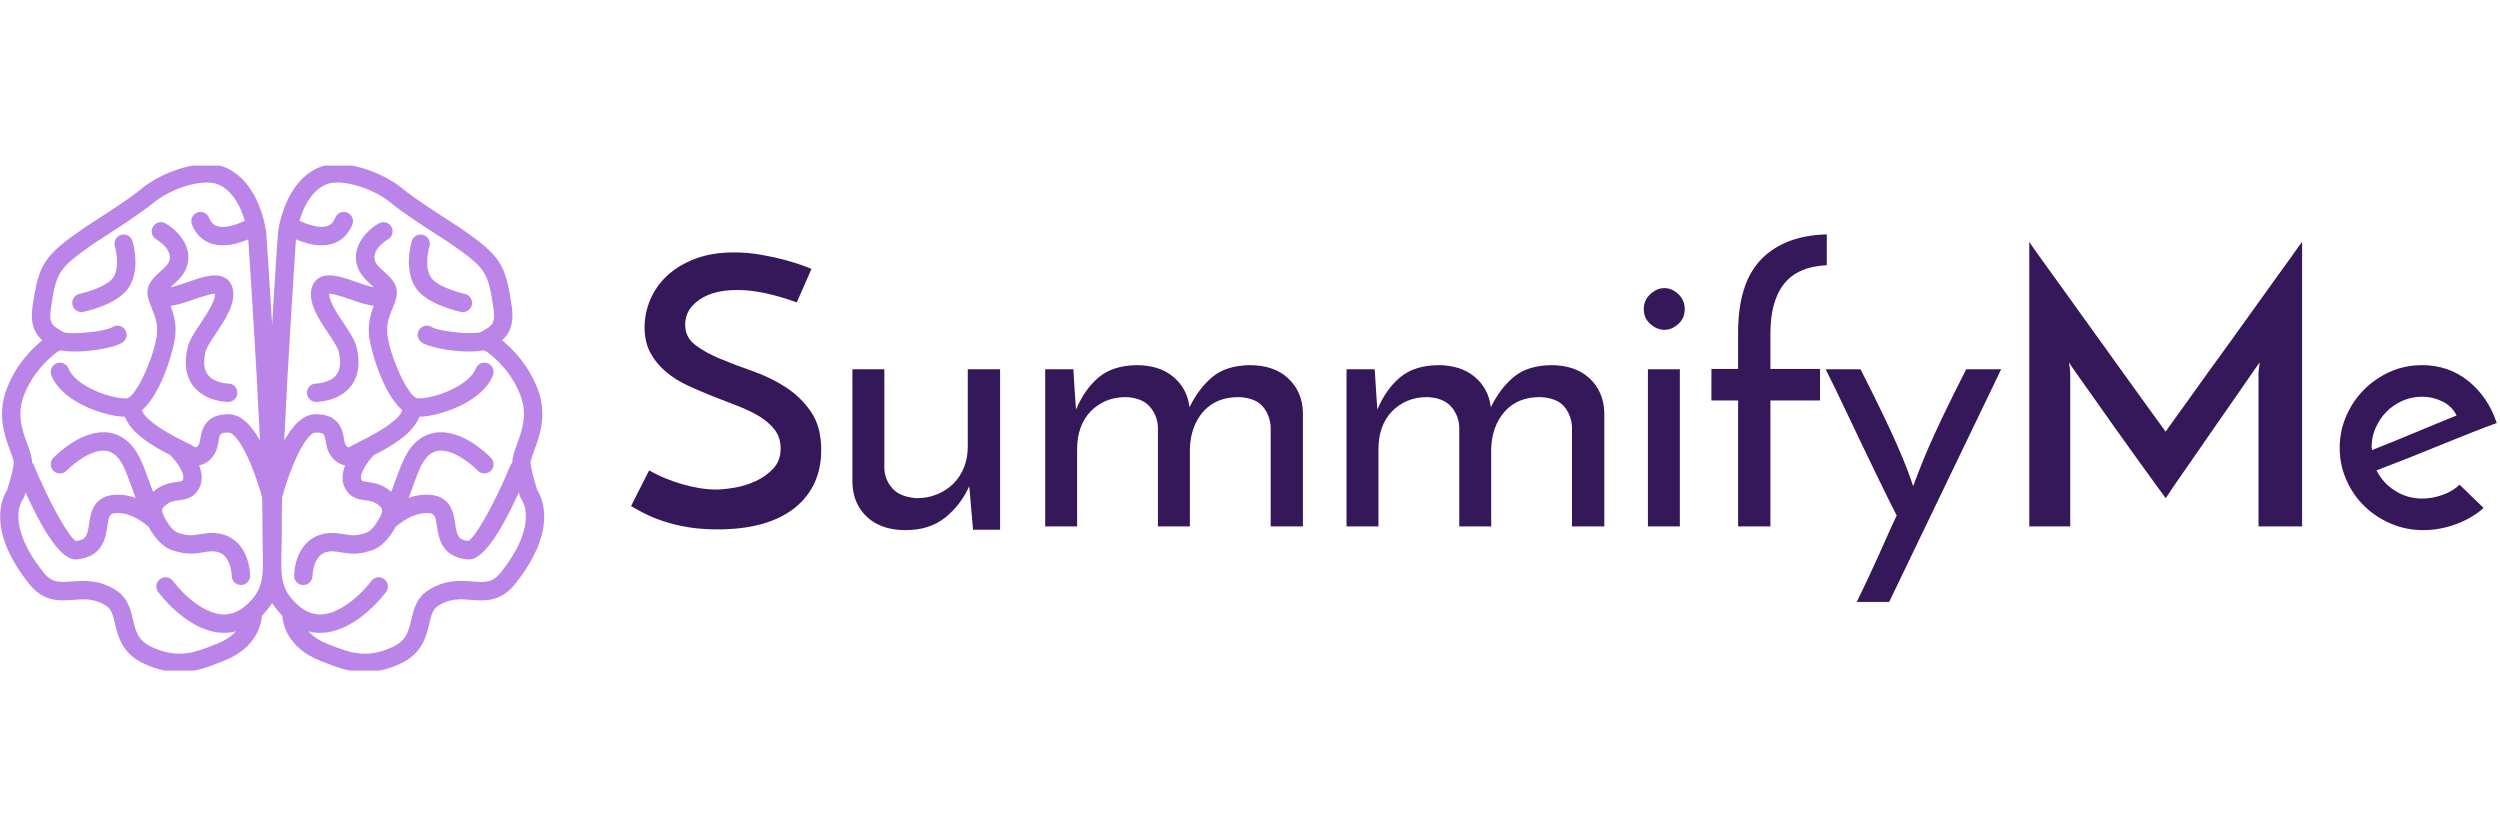 <svg xmlns="http://www.w3.org/2000/svg" version="1.1" xmlns:xlink="http://www.w3.org/1999/xlink" xmlns:svgjs="http://svgjs.dev/svgjs" width="90" height="30" viewBox="0 0 2000 404"><g transform="matrix(1,0,0,1,-1.212,1.173)"><svg viewBox="0 0 396 80" data-background-color="#ffffff" preserveAspectRatio="xMidYMid meet" height="404" width="2000" xmlns="http://www.w3.org/2000/svg" xmlns:xlink="http://www.w3.org/1999/xlink"><g id="tight-bounds" transform="matrix(1,0,0,1,0.24,-0.232)"><svg viewBox="0 0 395.52 80.465" height="80.465" width="395.52"><g><svg viewBox="0 0 529.248 107.67" height="80.465" width="395.52"><g transform="matrix(1,0,0,1,133.728,14.881)"><svg viewBox="0 0 395.52 77.909" height="77.909" width="395.52"><g id="textblocktransform"><svg viewBox="0 0 395.52 77.909" height="77.909" width="395.52" id="textblock"><g><svg viewBox="0 0 395.52 77.909" height="77.909" width="395.52"><g transform="matrix(1,0,0,1,0,0)"><svg width="395.52" viewBox="1.2 -38.85 248.23 48.9" height="77.909" data-palette-color="#35185a"><path d="M25.2-34.25L25.2-34.25 23.25-29.8Q21.2-30.55 19.18-31 17.15-31.45 15.3-31.45L15.3-31.45Q12.15-31.45 10.28-30.15 8.4-28.85 8.4-26.85L8.4-26.85Q8.4-25.15 9.75-24.13 11.1-23.1 13.1-22.28 15.1-21.45 17.45-20.63 19.8-19.8 21.8-18.5 23.8-17.2 25.15-15.23 26.5-13.25 26.5-10.15L26.5-10.15Q26.5-7.75 25.63-5.83 24.75-3.9 23.03-2.5 21.3-1.1 18.73-0.35 16.15 0.4 12.7 0.4L12.7 0.4Q10.5 0.4 8.72 0.1 6.95-0.2 5.53-0.68 4.1-1.15 3.03-1.7 1.95-2.25 1.2-2.7L1.2-2.7 3.6-7.45Q5.6-6.3 8.05-5.6 10.5-4.9 12.5-4.9L12.5-4.9Q13.5-4.9 14.98-5.15 16.45-5.4 17.8-6.03 19.15-6.65 20.13-7.7 21.1-8.75 21.1-10.35L21.1-10.35Q21.1-11.8 20.33-12.83 19.55-13.85 18.28-14.63 17-15.4 15.38-16.03 13.75-16.65 12.05-17.32 10.35-18 8.72-18.75 7.1-19.5 5.83-20.58 4.55-21.65 3.78-23.08 3-24.5 3-26.5L3-26.5Q3-28.35 3.75-30.15 4.5-31.95 6-33.35 7.5-34.75 9.73-35.6 11.95-36.45 14.9-36.45L14.9-36.45Q16.7-36.45 18.43-36.15 20.15-35.85 21.55-35.48 22.95-35.1 23.93-34.75 24.9-34.4 25.2-34.25ZM50.3-20.9L50.3 0.45 46.7 0.45 46.2-5.35Q45.05-2.8 42.97-1.15 40.9 0.5 37.7 0.5L37.7 0.5Q34.5 0.5 32.62-1.23 30.75-2.95 30.65-5.75L30.65-5.75 30.65-20.9 34.9-20.9 34.9-7.65Q35-6.1 36.02-5 37.05-3.9 39.2-3.75L39.2-3.75Q40.7-3.75 41.95-4.28 43.2-4.8 44.1-5.7 45-6.6 45.5-7.85 46-9.1 46-10.6L46-10.6 46-20.9 50.3-20.9ZM56.3 0L56.3-20.9 60.05-20.9Q60.15-19.35 60.22-18.07 60.3-16.8 60.4-15.55L60.4-15.55Q61.55-18.25 63.42-19.83 65.3-21.4 68.45-21.45L68.45-21.45Q71.5-21.45 73.34-19.9 75.2-18.35 75.5-15.85L75.5-15.85Q76.75-18.4 78.57-19.9 80.4-21.4 83.5-21.45L83.5-21.45Q86.75-21.45 88.62-19.7 90.5-17.95 90.59-15.2L90.59-15.2 90.59 0 86.3 0 86.3-13.25Q86.19-14.85 85.22-15.98 84.25-17.1 82.05-17.2L82.05-17.2Q79.05-17.2 77.34-15.28 75.65-13.35 75.55-10.35L75.55-10.35 75.55 0 71.3 0 71.3-13.25Q71.2-14.85 70.17-15.98 69.15-17.1 67.05-17.2L67.05-17.2Q65.55-17.2 64.34-16.68 63.15-16.15 62.3-15.25 61.45-14.35 61-13.1 60.55-11.85 60.55-10.35L60.55-10.35 60.55 0 56.3 0ZM96.39 0L96.39-20.9 100.14-20.9Q100.24-19.35 100.32-18.07 100.39-16.8 100.49-15.55L100.49-15.55Q101.64-18.25 103.52-19.83 105.39-21.4 108.54-21.45L108.54-21.45Q111.59-21.45 113.44-19.9 115.29-18.35 115.59-15.85L115.59-15.85Q116.84-18.4 118.67-19.9 120.49-21.4 123.59-21.45L123.59-21.45Q126.84-21.45 128.72-19.7 130.59-17.95 130.69-15.2L130.69-15.2 130.69 0 126.39 0 126.39-13.25Q126.29-14.85 125.32-15.98 124.34-17.1 122.14-17.2L122.14-17.2Q119.14-17.2 117.44-15.28 115.74-13.35 115.64-10.35L115.64-10.35 115.64 0 111.39 0 111.39-13.25Q111.29-14.85 110.27-15.98 109.24-17.1 107.14-17.2L107.14-17.2Q105.64-17.2 104.44-16.68 103.24-16.15 102.39-15.25 101.54-14.35 101.09-13.1 100.64-11.85 100.64-10.35L100.64-10.35 100.64 0 96.39 0ZM135.94-28.9L135.94-28.9Q135.94-30.1 136.81-30.9 137.69-31.7 138.69-31.7L138.69-31.7Q139.69-31.7 140.54-30.9 141.39-30.1 141.39-28.9L141.39-28.9Q141.39-27.7 140.54-26.93 139.69-26.15 138.69-26.15L138.69-26.15Q137.69-26.15 136.81-26.93 135.94-27.7 135.94-28.9ZM140.74-20.9L140.74 0 136.49 0 136.49-20.9 140.74-20.9ZM148.49-16.75L144.94-16.75 144.94-20.95 148.49-20.95 148.49-25.8Q148.49-32.35 151.56-35.52 154.64-38.7 160.29-38.85L160.29-38.85 160.29-34.75Q156.39-34.55 154.59-32.25 152.79-29.95 152.79-25.7L152.79-25.7 152.79-20.95 159.39-20.95 159.39-16.75 152.79-16.75 152.79 0 148.49 0 148.49-16.75ZM183.49-20.9L168.59 10.05 164.28 10.05Q164.99 8.6 165.61 7.28 166.24 5.95 166.86 4.58 167.49 3.2 168.14 1.73 168.78 0.25 169.59-1.45L169.59-1.45Q168.44-3.7 167.24-6.18 166.03-8.65 164.84-11.15 163.64-13.65 162.46-16.15 161.28-18.65 160.14-20.9L160.14-20.9 164.78-20.9Q166.59-17.35 167.76-14.9 168.94-12.45 169.71-10.68 170.49-8.9 170.96-7.65 171.44-6.4 171.78-5.35L171.78-5.35Q172.19-6.4 172.66-7.65 173.14-8.9 173.91-10.68 174.69-12.45 175.86-14.9 177.03-17.35 178.84-20.9L178.84-20.9 183.49-20.9ZM187.23 0L187.23-37.85Q187.68-37.15 189.11-35.18 190.53-33.2 192.41-30.6 194.28-28 196.38-25.08 198.48-22.15 200.33-19.58 202.18-17 203.56-15.1 204.93-13.2 205.38-12.6L205.38-12.6Q205.53-12.85 206.33-13.95 207.13-15.05 208.31-16.7 209.48-18.35 210.98-20.43 212.48-22.5 214.06-24.68 215.63-26.85 217.16-29 218.68-31.15 219.98-32.93 221.28-34.7 222.21-36.02 223.13-37.35 223.53-37.85L223.53-37.85 223.53 0 217.73 0 217.73-20.3Q217.73-20.7 217.81-21.15 217.88-21.6 217.88-21.8L217.88-21.8Q217.43-21.2 216.46-19.78 215.48-18.35 214.21-16.53 212.93-14.7 211.53-12.68 210.13-10.65 208.88-8.85 207.63-7.05 206.68-5.68 205.73-4.3 205.38-3.75L205.38-3.75Q205.03-4.2 204.01-5.63 202.98-7.05 201.61-8.95 200.23-10.85 198.71-13 197.18-15.15 195.88-17 194.58-18.85 193.63-20.18 192.68-21.5 192.53-21.8L192.53-21.8Q192.53-21.6 192.61-21.15 192.68-20.7 192.68-20.3L192.68-20.3 192.68 0 187.23 0ZM244.48-5.55L247.68-2.45Q246.18-1.1 244.03-0.3 241.88 0.5 239.63 0.5L239.63 0.5Q237.33 0.5 235.31-0.38 233.28-1.25 231.78-2.73 230.28-4.2 229.41-6.2 228.53-8.2 228.53-10.45L228.53-10.45Q228.53-12.7 229.41-14.7 230.28-16.7 231.78-18.2 233.28-19.7 235.26-20.58 237.23-21.45 239.48-21.45L239.48-21.45Q243.03-21.45 245.66-19.33 248.28-17.2 249.43-13.75L249.43-13.75Q247.88-13.2 245.88-12.4 243.88-11.6 241.73-10.73 239.58-9.85 237.43-9 235.28-8.15 233.43-7.45L233.43-7.45Q234.28-5.75 235.91-4.73 237.53-3.7 239.53-3.7L239.53-3.7Q240.88-3.7 242.26-4.2 243.63-4.7 244.48-5.55L244.48-5.55ZM244.08-14.75L244.08-14.75Q243.48-16 242.18-16.63 240.88-17.25 239.53-17.25L239.53-17.25Q238.08-17.25 236.86-16.7 235.63-16.15 234.73-15.23 233.83-14.3 233.31-13.1 232.78-11.9 232.78-10.65L232.78-10.65Q232.78-10.4 232.81-10.3 232.83-10.2 232.83-10.15L232.83-10.15Q234.13-10.65 235.66-11.28 237.18-11.9 238.68-12.53 240.18-13.15 241.58-13.73 242.98-14.3 244.08-14.75Z" opacity="1" transform="matrix(1,0,0,1,0,0)" fill="#35185a" class="wordmark-text-0" data-fill-palette-color="primary" id="text-0"></path></svg></g></svg></g></svg></g></svg></g><g><svg viewBox="0 0 115.335 107.67" height="107.67" width="115.335"><g><svg xmlns="http://www.w3.org/2000/svg" xmlns:xlink="http://www.w3.org/1999/xlink" version="1.1" x="0" y="0" viewBox="2.002 4.526 95.843 89.474" enable-background="new 0 0 100 100" xml:space="preserve" height="107.67" width="115.335" class="icon-icon-0" data-fill-palette-color="accent" id="icon-0"><g fill="#bb84e8" data-fill-palette-color="accent"><path fill="#bb84e8" d="M25.306 18.053c-0.267-0.854-1.171-1.329-2.024-1.063-0.854 0.264-1.332 1.17-1.07 2.024 0.343 1.122 0.904 4.365-0.613 5.874-1.351 1.343-4.513 2.253-5.617 2.49-0.874 0.188-1.432 1.049-1.245 1.923 0.164 0.76 0.835 1.282 1.583 1.282 0.111 0 0.226-0.012 0.339-0.036 0.501-0.107 4.958-1.108 7.226-3.361C27.109 23.979 25.382 18.293 25.306 18.053z" data-fill-palette-color="accent"></path><path fill="#bb84e8" d="M96.641 61.979c-0.334-0.972-1.04-3.256-1.198-4.824-0.035-0.365 0.337-1.364 0.637-2.169 0.934-2.508 2.347-6.296 0.617-10.848-1.606-4.231-4.371-7.044-6.285-8.598 1.156-0.986 2.19-2.644 1.721-5.909-1.081-7.532-1.999-8.948-8.932-13.769-0.311-0.216-1.001-0.663-1.899-1.242-2.46-1.588-6.576-4.246-8.341-5.727C69.229 5.761 62.27 3.42 58.247 5.071c-6.22 2.549-7.259 11.16-7.301 11.525-0.002 0.012 0.002 0.024 0 0.037-0.002 0.011-0.005 0.021-0.006 0.033-0.045 0.658-0.507 7.464-1.028 16.09-0.521-8.625-0.983-15.432-1.027-16.09-0.001-0.011-0.005-0.021-0.005-0.033-0.001-0.013 0-0.025-0.001-0.037-0.042-0.366-1.08-8.977-7.296-11.524-4.023-1.649-10.98 0.689-14.708 3.822-1.764 1.481-5.877 4.138-8.335 5.726-0.898 0.581-1.59 1.028-1.899 1.243-6.93 4.821-7.848 6.236-8.93 13.769-0.469 3.265 0.564 4.922 1.721 5.909-1.914 1.553-4.676 4.367-6.282 8.598-1.728 4.552-0.317 8.34 0.618 10.848 0.299 0.805 0.671 1.804 0.635 2.169-0.172 1.726-0.964 4.137-1.198 4.827-0.842 1.312-3.64 7.041 3.945 16.521 2.53 3.162 5.303 2.953 7.751 2.768 1.904-0.146 3.703-0.281 5.769 1.037 0.933 0.596 1.197 1.555 1.582 3.196 0.519 2.213 1.229 5.245 5.141 7.038C29.701 93.603 31.725 94 33.565 94c2.869 0 5.293-0.969 7.669-1.917l0.257-0.104c5.744-2.289 6.531-6.498 6.631-7.937 0.742-0.74 1.332-1.475 1.79-2.219 0.458 0.744 1.049 1.479 1.792 2.219 0.099 1.438 0.886 5.649 6.633 7.937l0.257 0.104C60.971 93.033 63.396 94 66.267 94c1.841 0 3.865-0.399 6.178-1.457 3.911-1.793 4.623-4.825 5.143-7.038 0.385-1.642 0.646-2.601 1.582-3.196 2.067-1.318 3.867-1.183 5.772-1.037 2.447 0.187 5.222 0.396 7.754-2.767C100.289 69.018 97.48 63.287 96.641 61.979zM59.477 8.07c2.528-1.038 8.177 0.6 11.399 3.307 1.921 1.612 6.146 4.338 8.667 5.967 0.854 0.552 1.512 0.974 1.807 1.18 6.202 4.313 6.627 4.962 7.576 11.569 0.359 2.5-0.416 2.945-1.585 3.618-0.251 0.143-0.49 0.283-0.643 0.391-1.129 0.487-7.287-0.025-8.667-0.887-0.759-0.475-1.759-0.242-2.233 0.515-0.475 0.759-0.243 1.759 0.516 2.232 1.351 0.844 5.216 1.562 8.318 1.562 0.912 0 1.754-0.065 2.45-0.205 0.163 0.071 0.331 0.125 0.506 0.141 1.466 1.047 4.474 3.602 6.08 7.831 1.296 3.41 0.23 6.268-0.625 8.565-0.444 1.191-0.812 2.235-0.818 3.231-0.141 0.143-0.257 0.312-0.339 0.508-2.711 6.53-6.048 12.522-7.396 13.314-1.81-0.21-2.02-0.979-2.33-3.052-0.286-1.915-0.768-5.119-5.064-5.119-1.118 0-2.176 0.229-3.136 0.574 0.236-0.631 0.468-1.26 0.695-1.879 0.479-1.315 0.935-2.556 1.343-3.436 0.829-1.785 1.839-2.755 3.091-2.964 2.609-0.446 5.965 2.36 7.045 3.478 0.619 0.646 1.643 0.668 2.29 0.048 0.646-0.618 0.667-1.645 0.049-2.291-0.515-0.536-5.169-5.217-9.912-4.433-2.354 0.393-4.205 2.006-5.502 4.798-0.467 1.002-0.942 2.307-1.446 3.686-0.22 0.597-0.458 1.25-0.714 1.923-1.593-1.382-3.123-1.591-4.17-1.727-0.438-0.055-0.854-0.109-0.956-0.219-0.816-0.887 0.904-3.321 2.081-4.528 2.938-1.485 6.89-3.753 7.991-6.744 3.715-0.105 11.152-2.613 12.971-7.329 0.321-0.835-0.096-1.772-0.929-2.095-0.834-0.321-1.773 0.094-2.096 0.929-1.12 2.905-6.969 5.264-10.194 5.264-0.064 0-0.139-0.033-0.208-0.056-0.092-0.059-0.188-0.109-0.291-0.148-1.773-1.2-4.638-7.948-4.901-11.27-0.142-1.765 0.391-3.074 0.903-4.339 0.321-0.789 0.624-1.535 0.748-2.348 0.296-1.921-1.121-3.193-2.259-4.216-0.58-0.522-1.183-1.063-1.429-1.557-1.088-2.175 2.032-4.018 2.164-4.095 0.774-0.445 1.043-1.432 0.602-2.207-0.441-0.778-1.431-1.051-2.209-0.606-2.055 1.17-5.422 4.424-3.455 8.357 0.522 1.044 1.394 1.826 2.162 2.518 0.126 0.114 0.277 0.249 0.43 0.392-0.879-0.17-2.187-0.623-3.067-0.929-2.443-0.852-4.751-1.656-6.41-0.833-0.691 0.343-1.186 0.923-1.431 1.679-0.851 2.615 1.131 5.589 2.878 8.215 0.773 1.161 1.65 2.477 1.816 3.166 0.44 1.824 0.302 3.212-0.412 4.128-1.146 1.472-3.523 1.522-3.573 1.523-0.893 0.005-1.613 0.728-1.613 1.619 0 0.895 0.726 1.622 1.621 1.622 0.16 0 3.964-0.032 6.103-2.748 1.366-1.736 1.712-4.059 1.025-6.904-0.301-1.248-1.213-2.617-2.269-4.202-1.074-1.614-2.667-4.005-2.537-5.214 0.753-0.002 2.598 0.612 3.735 1.008 1.452 0.507 2.854 0.983 4.098 1.118-0.503 1.306-1.022 2.982-0.851 5.109 0.184 2.303 2.377 10.268 5.875 13.284-0.439 1.442-3 3.322-7.633 5.605-0.859 0.423-1.253 0.618-1.528 0.827-0.111 0.084-0.238 0.122-0.347 0.099-0.161-0.034-0.348-0.22-0.514-0.506-0.113-0.2-0.188-0.626-0.259-1.041-0.239-1.389-0.737-4.276-4.975-4.276-2.225 0-4.078 2.041-5.533 4.625 0.641-13.95 1.787-31.345 2.062-35.421 1.13 0.485 2.792 1.04 4.497 1.04 0.715 0 1.437-0.098 2.131-0.339 1.52-0.531 2.661-1.68 3.306-3.324 0.325-0.833-0.085-1.772-0.919-2.099-0.831-0.328-1.772 0.085-2.098 0.918-0.396 1.006-0.962 1.306-1.354 1.444-1.502 0.525-3.84-0.376-4.952-0.929C55.391 12.26 56.772 9.178 59.477 8.07zM6.177 45.289c1.595-4.201 4.621-6.776 6.084-7.83 0.174-0.017 0.339-0.069 0.498-0.139 0.696 0.139 1.536 0.204 2.449 0.204 3.103 0 6.965-0.718 8.315-1.562 0.759-0.473 0.99-1.474 0.515-2.232-0.474-0.757-1.472-0.99-2.232-0.515-1.378 0.862-7.533 1.375-8.594 0.926-0.22-0.147-0.461-0.287-0.71-0.43-1.17-0.673-1.943-1.116-1.584-3.618 0.949-6.608 1.374-7.257 7.573-11.57 0.296-0.205 0.953-0.629 1.808-1.18 2.521-1.629 6.741-4.355 8.66-5.967 3.221-2.705 8.864-4.343 11.395-3.305 2.726 1.118 4.099 4.19 4.756 6.412-1.097 0.555-3.43 1.467-4.952 0.935-0.394-0.138-0.961-0.437-1.357-1.446-0.325-0.833-1.266-1.246-2.099-0.918-0.833 0.326-1.243 1.266-0.917 2.099 0.643 1.644 1.786 2.794 3.307 3.324 0.691 0.242 1.413 0.339 2.128 0.339 1.703 0 3.364-0.555 4.494-1.04 0.274 4.078 1.419 21.471 2.061 35.419-1.456-2.583-3.307-4.624-5.53-4.624-4.236 0-4.734 2.887-4.973 4.276-0.071 0.413-0.145 0.841-0.259 1.041-0.165 0.286-0.352 0.472-0.514 0.506-0.102 0.023-0.232-0.015-0.343-0.099-0.277-0.209-0.669-0.404-1.529-0.827-4.633-2.283-7.19-4.165-7.629-5.606 3.495-3.017 5.689-10.979 5.873-13.283 0.169-2.127-0.348-3.803-0.851-5.109 1.244-0.135 2.644-0.611 4.095-1.118 1.137-0.396 2.986-1.004 3.732-1.008 0.129 1.209-1.462 3.601-2.536 5.214-1.054 1.585-1.965 2.954-2.267 4.202-0.687 2.846-0.341 5.168 1.026 6.906 2.138 2.714 5.939 2.746 6.1 2.746 0.895 0 1.62-0.727 1.62-1.622 0-0.894-0.726-1.619-1.62-1.619-0.023 0-2.417-0.064-3.554-1.51-0.721-0.917-0.864-2.31-0.422-4.14 0.167-0.691 1.042-2.006 1.814-3.167 1.747-2.626 3.727-5.601 2.877-8.215-0.246-0.755-0.74-1.336-1.432-1.679-1.657-0.823-3.965-0.019-6.407 0.833-0.881 0.307-2.186 0.76-3.063 0.929 0.152-0.143 0.304-0.278 0.43-0.393 0.768-0.691 1.638-1.473 2.16-2.517 1.967-3.934-1.398-7.187-3.453-8.357-0.775-0.441-1.757-0.171-2.204 0.602-0.444 0.773-0.178 1.762 0.594 2.21 0.134 0.077 3.252 1.919 2.164 4.095-0.246 0.494-0.847 1.035-1.428 1.557-1.139 1.022-2.554 2.295-2.258 4.217 0.126 0.812 0.428 1.558 0.748 2.348 0.514 1.266 1.044 2.574 0.904 4.338-0.264 3.321-3.125 10.067-4.899 11.269-0.102 0.041-0.2 0.091-0.292 0.149-0.069 0.023-0.141 0.056-0.207 0.056-3.222 0-9.07-2.359-10.19-5.264-0.321-0.835-1.26-1.25-2.094-0.929-0.835 0.322-1.251 1.26-0.93 2.095 1.818 4.715 9.252 7.223 12.966 7.329 1.1 2.991 5.053 5.259 7.99 6.745 1.179 1.203 2.901 3.634 2.076 4.527-0.101 0.109-0.515 0.164-0.954 0.219-1.047 0.136-2.577 0.345-4.167 1.726-0.256-0.672-0.495-1.325-0.713-1.922-0.505-1.379-0.981-2.682-1.447-3.686-1.295-2.792-3.146-4.405-5.5-4.798-4.741-0.786-9.394 3.896-9.909 4.435-0.618 0.646-0.596 1.671 0.049 2.29s1.672 0.598 2.291-0.049c0.996-1.041 4.431-3.928 7.037-3.479 1.251 0.208 2.264 1.177 3.093 2.965 0.409 0.88 0.862 2.12 1.342 3.435 0.227 0.62 0.458 1.249 0.695 1.88-0.958-0.345-2.017-0.574-3.135-0.574-4.295 0-4.775 3.204-5.062 5.119-0.311 2.072-0.519 2.842-2.328 3.052-1.347-0.792-4.681-6.784-7.392-13.314-0.081-0.197-0.199-0.367-0.339-0.51-0.007-0.995-0.375-2.038-0.817-3.229C5.946 51.559 4.882 48.7 6.177 45.289zM45.426 82.145c-1.407 1.285-2.887 1.833-4.511 1.67-4.403-0.434-8.387-5.748-8.465-5.854-0.529-0.722-1.543-0.877-2.263-0.349-0.723 0.528-0.878 1.542-0.35 2.264 0.197 0.269 4.882 6.578 10.748 7.164 0.3 0.029 0.597 0.044 0.89 0.044 0.702 0 1.385-0.095 2.052-0.264-0.682 0.766-1.699 1.539-3.234 2.15l-0.26 0.104c-3.711 1.482-6.643 2.652-11.292 0.521-2.468-1.131-2.852-2.764-3.336-4.83-0.423-1.808-0.903-3.854-2.993-5.188-2.974-1.899-5.626-1.699-7.757-1.539-2.195 0.166-3.515 0.267-4.976-1.559-6.767-8.459-3.86-12.601-3.754-12.747l0.265-0.472c0.015-0.043 0.135-0.382 0.301-0.9 3.539 7.837 6.49 11.803 8.792 11.803 0.061 0 0.121-0.004 0.18-0.008 4.612-0.424 5.119-3.801 5.42-5.817 0.31-2.063 0.447-2.36 1.858-2.36 2.441 0 4.658 1.769 5.412 2.44 1.143 2.021 2.521 3.605 4.304 4.168 2.47 0.778 3.717 0.577 5.296 0.324 0.234-0.037 0.481-0.077 0.749-0.116 1.254-0.186 2.192 0.011 2.873 0.594 1.149 0.983 1.417 2.977 1.423 3.654 0 0.894 0.725 1.619 1.62 1.619 0.895 0 1.62-0.726 1.62-1.619 0-0.401-0.072-3.969-2.536-6.098-0.974-0.842-2.715-1.762-5.47-1.357-0.285 0.043-0.547 0.085-0.795 0.124-1.422 0.229-2.068 0.334-3.806-0.215-0.904-0.285-1.766-1.404-2.554-2.854l0.036-0.03c-0.03-0.043-0.723-1.069-0.165-1.643 0.982-1.01 1.811-1.117 2.769-1.24 0.902-0.116 2.022-0.262 2.922-1.237 1.335-1.447 1.277-3.234 0.619-4.919 0.031-0.005 0.062-0.003 0.093-0.008 1.087-0.227 2.036-0.962 2.67-2.072 0.398-0.693 0.526-1.439 0.64-2.099 0.232-1.343 0.273-1.586 1.78-1.586 1.685 0 4.465 5.959 5.907 11.427 0.047 1.844 0.069 3.464 0.059 4.779-0.012 1.528 0.02 2.896 0.047 4.102C48.371 77.279 48.418 79.414 45.426 82.145zM90.165 76.48c-1.463 1.826-2.785 1.725-4.979 1.559-2.131-0.161-4.784-0.361-7.76 1.538-2.093 1.334-2.571 3.381-2.995 5.188-0.484 2.067-0.868 3.7-3.339 4.831-4.651 2.135-7.585 0.961-11.298-0.522l-0.259-0.104c-1.537-0.611-2.554-1.385-3.236-2.15 0.667 0.169 1.352 0.264 2.055 0.264 0.293 0 0.59-0.015 0.89-0.044 5.868-0.586 10.556-6.896 10.752-7.163 0.528-0.722 0.373-1.736-0.348-2.265-0.723-0.526-1.737-0.373-2.266 0.349-1.102 1.504-4.77 5.486-8.461 5.854-1.638 0.17-3.111-0.382-4.521-1.669-2.996-2.73-2.947-4.865-2.83-10.026 0.027-1.207 0.058-2.574 0.046-4.103-0.009-1.316 0.013-2.937 0.06-4.78 1.439-5.468 4.22-11.426 5.91-11.426 1.508 0 1.549 0.243 1.781 1.588 0.113 0.657 0.241 1.403 0.64 2.097 0.634 1.11 1.582 1.845 2.669 2.072 0.032 0.005 0.063 0.003 0.095 0.008-0.659 1.685-0.717 3.472 0.62 4.919 0.901 0.976 2.021 1.121 2.922 1.237 0.96 0.123 1.789 0.23 2.772 1.24 0.558 0.573-0.136 1.6-0.155 1.631l0.034 0.029c-0.79 1.456-1.655 2.579-2.562 2.866-1.74 0.549-2.388 0.444-3.81 0.215-0.248-0.039-0.51-0.081-0.795-0.124-2.758-0.401-4.499 0.516-5.473 1.358-2.464 2.129-2.535 5.695-2.535 6.097 0 0.894 0.726 1.619 1.62 1.619s1.62-0.726 1.62-1.619c0-0.63 0.261-2.648 1.414-3.646 0.682-0.588 1.623-0.79 2.884-0.602 0.269 0.039 0.517 0.079 0.75 0.116 1.582 0.255 2.828 0.454 5.298-0.324 1.787-0.562 3.162-2.146 4.307-4.168 0.759-0.677 2.974-2.44 5.413-2.44 1.412 0 1.551 0.297 1.86 2.36 0.303 2.018 0.81 5.394 5.422 5.817 0.061 0.004 0.12 0.008 0.18 0.008 2.305-0.001 5.257-3.967 8.798-11.805 0.166 0.521 0.287 0.859 0.302 0.902l0.265 0.472C93.953 63.773 96.967 67.982 90.165 76.48z" data-fill-palette-color="accent"></path><path fill="#bb84e8" d="M83.18 30.547c0.114 0.024 0.229 0.036 0.34 0.036 0.748 0 1.421-0.522 1.583-1.283 0.187-0.875-0.372-1.736-1.246-1.922-1.028-0.219-4.268-1.146-5.618-2.49-1.52-1.509-0.958-4.751-0.616-5.869 0.268-0.855-0.209-1.764-1.062-2.03-0.85-0.263-1.763 0.208-2.03 1.062-0.076 0.241-1.804 5.926 1.423 9.135C78.221 29.439 82.68 30.44 83.18 30.547z" data-fill-palette-color="accent"></path></g></svg></g></svg></g></svg></g><defs></defs></svg><rect width="395.52" height="80.465" fill="none" stroke="none" visibility="hidden"></rect></g></svg></g></svg>